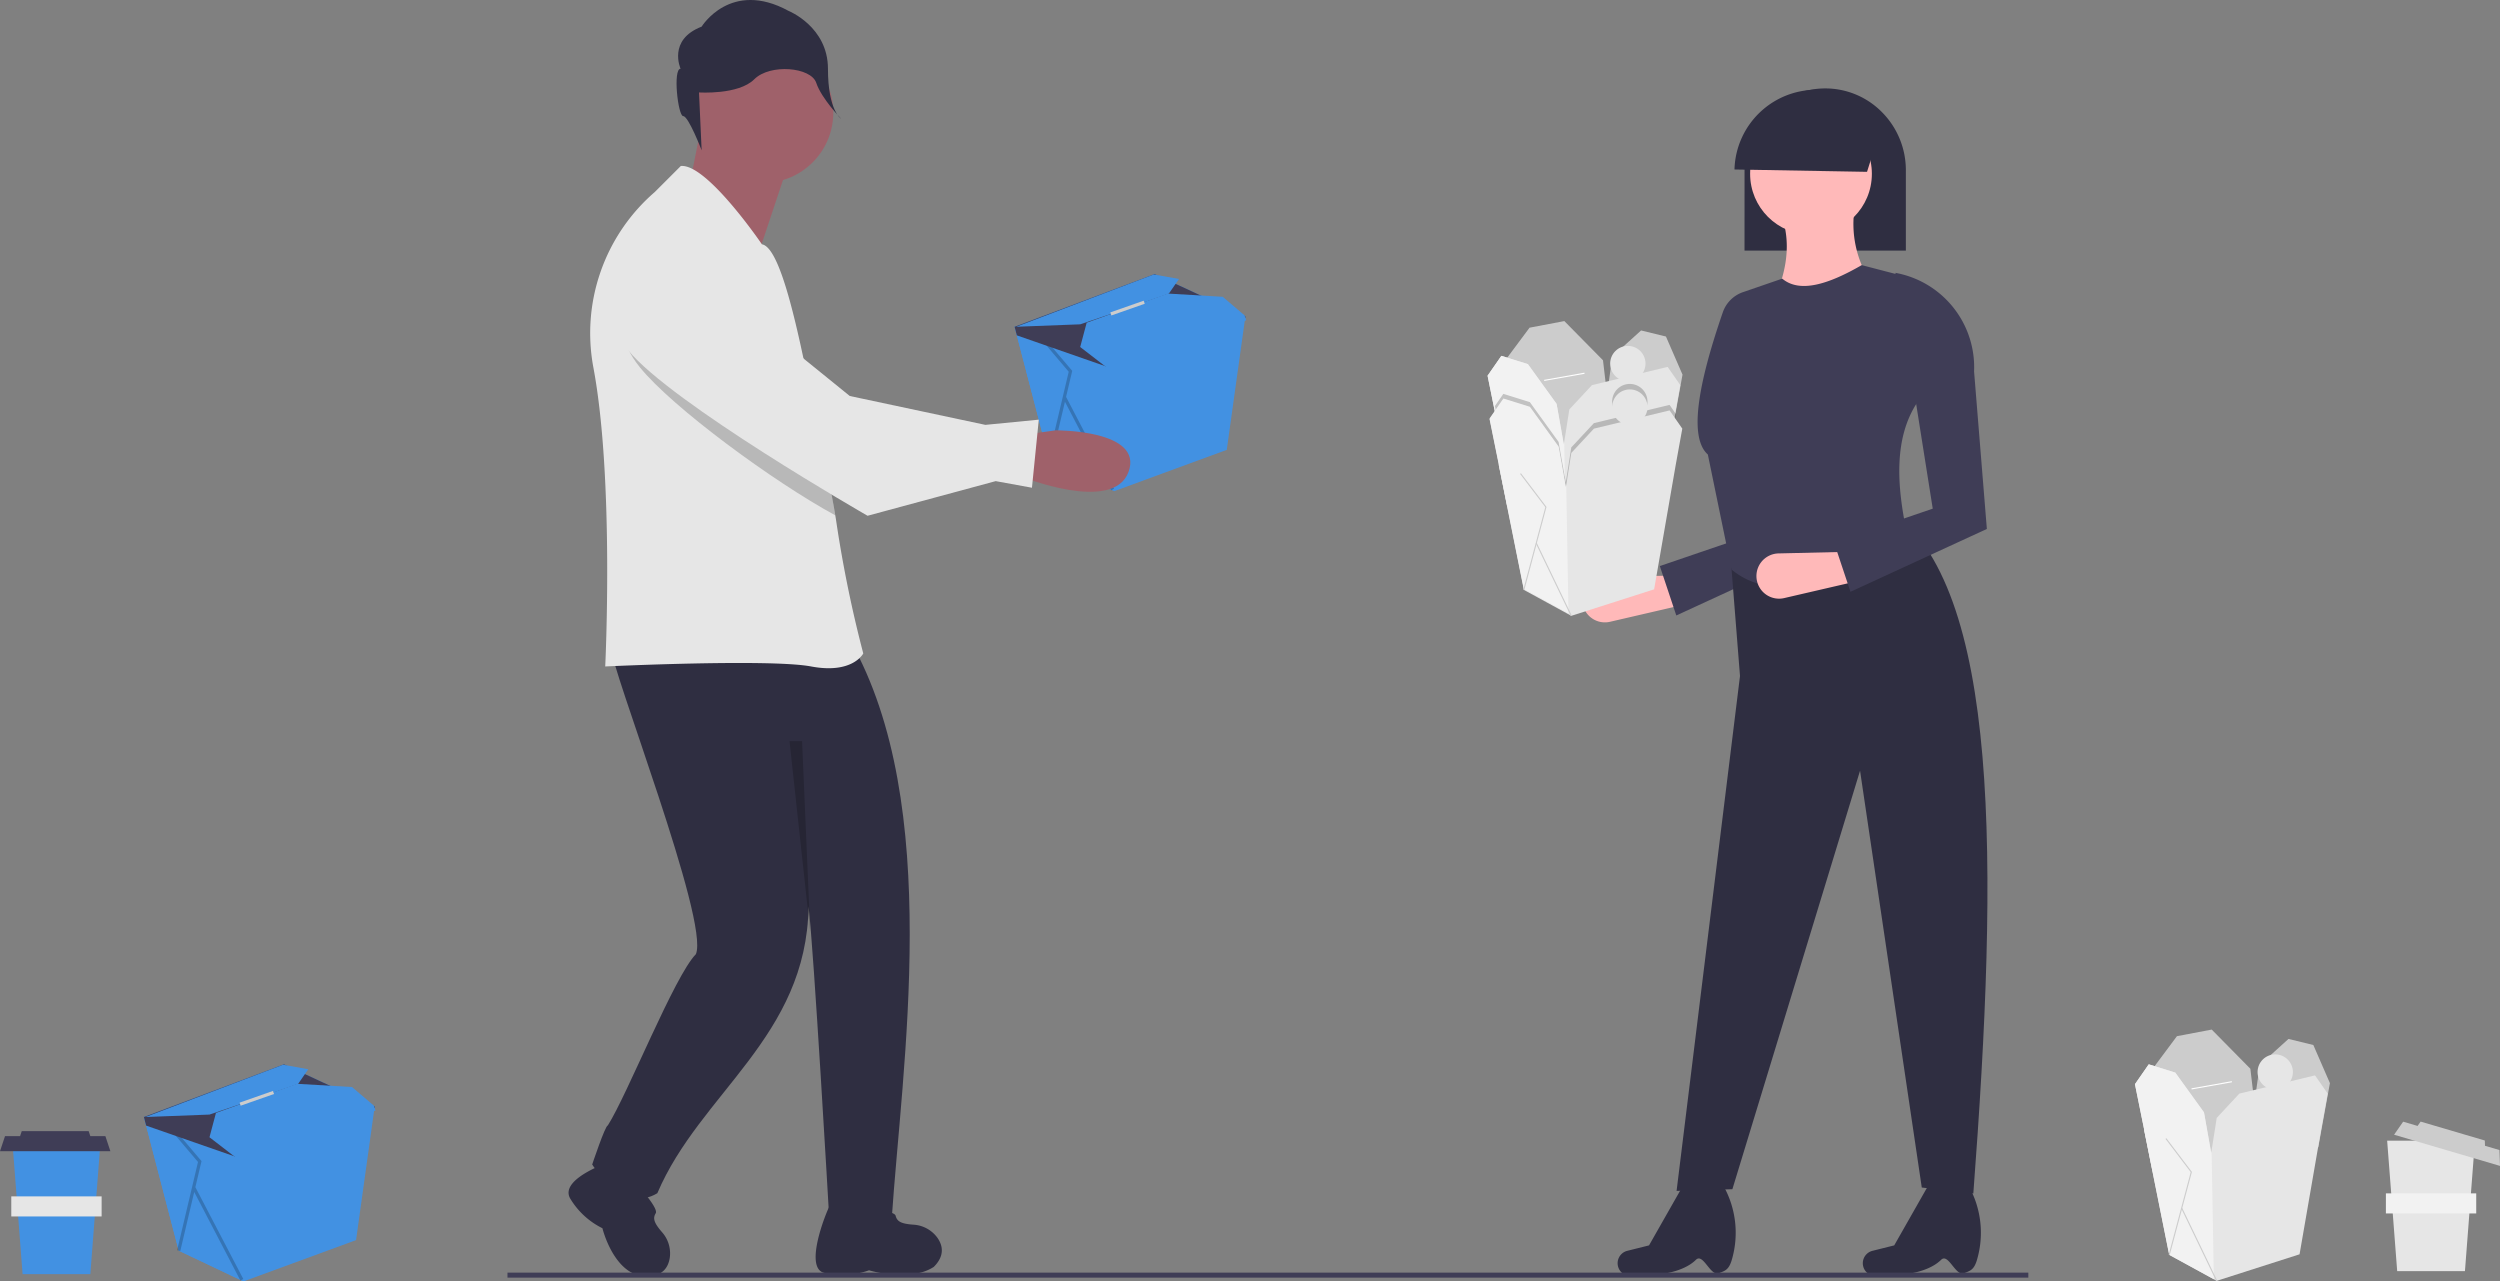 <svg xmlns="http://www.w3.org/2000/svg" width="378.23" height="193.868" viewBox="0 0 378.23 193.868"><rect x="0" y="0" width="378.23" height="193.868" fill="#808080" stroke="none"/><defs><style>.a{fill:#4291e2;}.b{opacity:0.2;}.c{fill:#3f3d56;}.d{fill:#ccc;}.e{fill:#9f616a;}.f{fill:#2f2e41;}.g{fill:#e6e6e6;}.h{fill:#ffb9b9;}.i{fill:#fff;}.j{fill:#f2f2f2;}</style></defs><g transform="translate(0 0)"><path class="a" d="M439.26,115.616l-.01.066-.027.191-2.782,19.96-17.032,6.249-.267-.128-9.536-4.529-4.931-18.919-.338-1.3.1-.039,21.095-7.925,13.711,6.364Z" transform="translate(-250.84 -67.772)"/><path class="a" d="M419.143,154.905l-9.536-4.529-5.269-20.217.1-.039,13.743,5.8Z" transform="translate(-250.84 -80.723)"/><path class="b" d="M425.855,157.2,418.6,143.3l.932-3.941-4.387-5.166-.374.317L419,139.492l-3.157,13.358.477.113,2.11-8.929,6.991,13.4Z" transform="translate(-257.312 -83.252)"/><path class="c" d="M439.26,115.861l-.037.012-21.038,7.34-13.508-4.705-.338-1.3.1-.039,21.095-7.925,13.711,6.364,0,.074Z" transform="translate(-250.84 -67.772)"/><path class="a" d="M434.771,128.385l-4.289-3.308.98-3.676,12.253-4.411,8.332.49,3.308,2.818.245.735Z" transform="translate(-267.058 -72.577)"/><path class="a" d="M404.984,117.294l9.68-.368,5.244-1.78,8.176-2.876,1.529-2.205-3.815-.683Z" transform="translate(-251.24 -67.858)"/><rect class="d" width="5.349" height="0.49" transform="translate(167.981 47.265) rotate(-19.337)"/><path class="e" d="M276.8,44.344l-2.366,11.83,11.042,8.282,5.127-15.38Z" transform="translate(-170.251 -27.51)"/><circle class="e" cx="10.648" cy="10.648" r="10.648" transform="translate(104.776 6.384)"/><path class="f" d="M340.605,449.586c.049,3.435,15.01,41.667,12.933,46.646-3.275,3.347-10.318,21.163-13.327,25.916-.394,0-2.366,5.915-2.366,5.915s4.732,7.493,9.859,4.338c6.446-15.161,22.59-23.617,22.875-43.378.779,6.242,3.079,46.311,3.079,46.311s-.441.187,9.491,1.139c1.542-23.255,7.843-62.819-6.264-87.675C372.548,446.826,340.605,449.586,340.605,449.586Z" transform="translate(-248.252 -351.88)"/><path class="f" d="M428.9,675.852c-.461.887-3.767,9.07-.759,9.891a12.089,12.089,0,0,0,6.833-.38s6.074,1.9,9.791-.514c1.735-1.735,1.341-3.312.513-4.456a4.83,4.83,0,0,0-3.583-1.931c-1.886-.135-2.485-.484-2.7-1.348C438.676,675.852,428.9,675.852,428.9,675.852Z" transform="translate(-303.492 -493.178)"/><path class="f" d="M335.37,657.027s-8.476,2.677-6.691,5.8a11.735,11.735,0,0,0,4.874,4.494s1.768,7.287,6.675,7.287c2.454,0,3.29-1.394,3.513-2.788a4.83,4.83,0,0,0-1.168-3.9c-1.239-1.429-1.415-2.1-.957-2.864C342.284,663.942,335.37,657.027,335.37,657.027Z" transform="translate(-242.412 -481.5)"/><path class="g" d="M378.342,334.548s-1.579,3.155-7.889,1.97-31.152,0-31.152,0,1.378-28.2-1.777-45.153a28.209,28.209,0,0,1,9.267-26.62l3.944-3.944c3.944-.391,12.273,11.848,12.273,11.848,2.741.459,5.3,12.11,7.482,23.135.129.63.251,1.253.372,1.875,1.006,5.14,2.407,10.861,3.246,16,.061.364.118.725.171,1.086a187.749,187.749,0,0,0,4.062,19.805Z" transform="translate(-247.735 -235.687)"/><path class="f" d="M372.078,205.063s-1.991-4.38,3.185-6.37c0,0,4.38-7.167,13.139-2.389,0,0,5.972,2.389,5.972,8.759s1.991,7.565,1.991,7.565-2.965-3.041-3.761-5.43-6.989-2.931-9.378-.542-8.361,1.991-8.361,1.991l.4,8.759s-1.991-5.176-2.787-5.176S370.883,205.063,372.078,205.063Z" transform="translate(-269.111 -194.662)"/><path class="b" d="M381.955,338.956c-9.407-5.114-24.646-16.328-29.562-22.394-6.48-7.991.588-14.065.588-14.065,8.014-5.057,17.6,12.292,17.6,12.292l7.76,6.294c.129.63.251,1.253.372,1.875C379.716,328.1,381.116,333.82,381.955,338.956Z" transform="translate(-255.58 -260.986)"/><path class="e" d="M508.706,373.121s13.986,5.678,16.287-.7-11.042-6.273-11.042-6.273l-5.239.742Z" transform="translate(-354.249 -301.044)"/><path class="g" d="M348.262,295.5s-7.065,6.078-.59,14.066,36.236,25.057,36.236,25.057l19.385-5.241,5.486,1,1.034-10.3-8.082.789-20.516-4.368L368.134,305.9S356.273,290.451,348.262,295.5Z" transform="translate(-252.653 -256.592)"/><path class="b" d="M316.544,295.362l1.236,28.883-3.134-28.883Z" transform="translate(-195.197 -183.234)"/><path class="h" d="M747.832,428.4,736.611,431a3.423,3.423,0,0,1-4.084-2.468h0a3.423,3.423,0,0,1,3.232-4.29l10.839-.252Z" transform="translate(-493.031 -336.928)"/><path class="c" d="M765.815,362.317l-2.492-7.476,14.941-5.1L774.3,314.816h0c7.139,1.3,10.537,6.912,10.219,14.162l1.933,23.829Z" transform="translate(-512.205 -269.202)"/><path class="f" d="M797.079,254.441h24.409V242.3a12.452,12.452,0,0,0-3.575-8.765,12.03,12.03,0,0,0-8.63-3.631,12.224,12.224,0,0,0-12.2,12.072c0,.111,0,.217,0,.324Z" transform="translate(-533.147 -216.527)"/><path class="f" d="M814.893,500.978l-7.8-.9-9.338-63.062-19.315,63.318-8.442.256,9.594-77.9-1.407-17.78,23.92-7.547C819.043,409.194,818.692,450.966,814.893,500.978Z" transform="translate(-516.344 -320.415)"/><circle class="h" cx="9.21" cy="9.21" r="9.21" transform="translate(264.779 17.089)"/><path class="h" d="M822.327,288.509,806.722,292.6c2.629-5.056,3.471-9.776,2.047-14.071l11-1.791a16.05,16.05,0,0,0,2.558,11.768Z" transform="translate(-539.129 -245.582)"/><path class="c" d="M809.989,340.621c-8.753,5.566-18.949,11.961-26.478,5.756l-3.582-17.4c-2.847-2.535-1.584-10.359,2.264-21.511a4.933,4.933,0,0,1,3.058-3.055l5.934-2.04c2.63,2.212,6.941.893,12.024-2.047l5.884,1.535,2.558,19.187C807.959,326.583,808.6,333.95,809.989,340.621Z" transform="translate(-521.546 -260.214)"/><path class="h" d="M817.242,418.961l-11.221,2.6a3.423,3.423,0,0,1-4.084-2.468h0a3.423,3.423,0,0,1,3.232-4.29l10.839-.252Z" transform="translate(-536.091 -331.075)"/><path class="f" d="M859.582,679.182c-1.31.6-2.408-3.109-3.514-2.023-3.092,3.039-10.51,2.358-10.51,2.358A1.933,1.933,0,0,1,844.341,677h0a1.933,1.933,0,0,1,1.341-1.2l3.288-.822,5.163-9.08,5.627-.712.142.232a14.509,14.509,0,0,1,1.555,11.863C860.989,678.783,860.352,678.831,859.582,679.182Z" transform="translate(-562.39 -486.562)"/><path class="f" d="M761.868,679.182c-1.311.6-2.408-3.109-3.514-2.023-3.092,3.039-10.51,2.358-10.51,2.358A1.933,1.933,0,0,1,746.627,677h0a1.933,1.933,0,0,1,1.341-1.2l3.288-.822,5.163-9.08,5.627-.712.142.232a14.508,14.508,0,0,1,1.555,11.863C763.275,678.783,762.638,678.831,761.868,679.182Z" transform="translate(-501.771 -486.562)"/><path class="f" d="M815.447,235.458l-2.319,7.38-20.054-.356a12.4,12.4,0,0,1,22.374-7.023Z" transform="translate(-530.661 -216.841)"/><path class="c" d="M835.226,351.645l-2.492-7.476,14.941-5.1-5.652-35.677h0a14.516,14.516,0,0,1,11.905,14.918l1.933,23.829Z" transform="translate(-555.266 -262.113)"/><path class="d" d="M612.873,148.753l-15.539,3.342-3.175-15.289,5.848-7.853,5.263-1,5.848,5.932Z" transform="translate(-368.598 -79.377)"/><path class="g" d="M604.87,158.02h-9.358l-1.276-6.3-1.4-6.9,2.088-3.007,4.013,1.253,4.343,6.017,1.09,6.131.076.437Z" transform="translate(-367.779 -87.977)"/><path class="d" d="M648.29,148.066l-10.777,1.253,1.922-13.7,4.344-3.927,3.76.919,2.507,5.765Z" transform="translate(-395.494 -81.697)"/><path class="g" d="M624.247,148.97l-1,5.516-3.257,18.8-12.532,4.013-.433-.235-6.754-3.694-3.8-18.921.019.008,10.049,4.043.087-.55.061-.4.771-4.9,3.424-3.679,11.446-2.756Z" transform="translate(-370.031 -90.707)"/><circle class="g" cx="2.673" cy="2.673" r="2.673" transform="translate(243.607 52.333)"/><rect class="i" width="6.195" height="0.167" transform="translate(233.608 57.471) rotate(-10.097)"/><path class="j" d="M604.771,174.329l-6.754-3.694-3.8-18.921.019.008-1.4-6.9,2.088-3.007,4.013,1.253,4.343,6.017,1.09,6.131.061-.4.015.835.042,2.369Z" transform="translate(-367.779 -87.977)"/><path class="d" d="M605.642,188.928l-.162-.043,3.331-12.492L605,171.364l.133-.1,3.864,5.094Z" transform="translate(-375.322 -106.247)"/><rect class="d" width="0.167" height="12.21" transform="matrix(0.901, -0.434, 0.434, 0.901, 232.051, 75.624)"/><path class="b" d="M725,352.209l-.627,3.466-.032,0-2.809,16.2L709,375.893l-.075.036-.05-.1-7.06-3.858-.081-.022.043-.164-3.764-18.738.019.008-.417-2.057.312-.449.963-1.387,4.01,1.253,4.344,6.015.063.358.456,2.567.183,1.031.387,2.178.368-2.34.132-.842.332-2.115,3.425-3.676,1.523-.367,1.06-.256,1.459-.351a2.673,2.673,0,1,1,3.665-.883l3.739-.9.922,1.323Z" transform="translate(-471.444 -289.575)"/><path class="g" d="M605.661,175.362H596.3l-2.673-13.2,2.089-3.008,4.01,1.253,4.344,6.015Z" transform="translate(-368.271 -98.735)"/><path class="g" d="M620.78,190.625l-12.532,4.01-7.185-3.927-3.8-18.923,10.067,4.052.919-5.848,3.425-3.676,11.446-2.757,1.922,2.757-1,5.514Z" transform="translate(-370.523 -101.465)"/><circle class="g" cx="2.673" cy="2.673" r="2.673" transform="translate(243.908 58.916)"/><path class="j" d="M605.581,191.329l-6.754-3.694-3.8-18.921.019.008-1.4-6.9,2.088-3.007,4.013,1.253,4.343,6.017,1.089,6.131.061-.4.015.835.042,2.369Z" transform="translate(-368.282 -98.524)"/><path class="d" d="M606.434,206.267l-.161-.043,3.331-12.493-3.815-5.029.133-.1,3.864,5.094Z" transform="translate(-375.813 -117.003)"/><rect class="d" width="0.167" height="12.21" transform="matrix(0.901, -0.434, 0.434, 0.901, 232.352, 82.207)"/><path class="d" d="M870.873,431.1l-15.539,3.342-3.175-15.289,5.848-7.853,5.263-1,5.848,5.932Z" transform="translate(-528.654 -254.535)"/><path class="g" d="M862.87,440.366h-9.358l-1.276-6.3-1.4-6.9,2.088-3.007,4.013,1.253,4.343,6.017,1.089,6.131.076.437Z" transform="translate(-527.835 -263.136)"/><path class="d" d="M906.29,430.413l-10.777,1.254,1.922-13.7,4.344-3.927,3.76.919,2.507,5.765Z" transform="translate(-555.549 -256.857)"/><path class="g" d="M882.247,431.316l-1,5.516-3.257,18.8-12.532,4.013-.433-.235-6.754-3.694-3.8-18.921.019.008,10.049,4.043.087-.55.061-.4.771-4.9,3.424-3.679,11.446-2.756Z" transform="translate(-530.086 -265.866)"/><circle class="g" cx="2.673" cy="2.673" r="2.673" transform="translate(341.552 159.52)"/><rect class="i" width="6.195" height="0.167" transform="translate(331.553 164.658) rotate(-10.097)"/><path class="j" d="M862.771,456.675l-6.754-3.694-3.8-18.921.019.008-1.4-6.9,2.088-3.007,4.013,1.253,4.343,6.017,1.089,6.131.061-.4.015.835.042,2.369Z" transform="translate(-527.835 -263.136)"/><path class="d" d="M863.642,471.274l-.162-.043,3.331-12.492L863,453.71l.133-.1,3.864,5.094Z" transform="translate(-535.377 -281.406)"/><rect class="d" width="0.167" height="12.21" transform="matrix(0.901, -0.434, 0.434, 0.901, 329.996, 182.812)"/><path class="g" d="M963.108,474.331h-10.25l-1.519-19.741h13.287Z" transform="translate(-590.182 -282.014)"/><rect class="j" width="13.667" height="3.037" transform="translate(360.967 180.548)"/><path class="d" d="M970.043,451.29l-2.185-.644-.028-.8-9.711-2.861-.458.657L955.477,447l-1.372,1.97,16.023,4.72Z" transform="translate(-591.898 -277.297)"/><path class="a" d="M92.26,430.547l-.01.066-.027.191-2.782,19.96L72.41,457.014l-.267-.128-9.536-4.529-4.931-18.919-.338-1.3.1-.039,21.095-7.925,13.711,6.364Z" transform="translate(-35.571 -263.146)"/><path class="a" d="M72.143,469.837l-9.536-4.529-5.269-20.218.1-.039,13.743,5.8Z" transform="translate(-35.571 -276.097)"/><path class="b" d="M78.855,472.135l-7.253-13.9.932-3.94-4.387-5.167-.374.317L72,454.423l-3.157,13.358.477.113,2.11-8.929,6.991,13.4Z" transform="translate(-42.044 -278.626)"/><path class="c" d="M92.26,430.793l-.037.012-21.038,7.339-13.508-4.705-.338-1.3.1-.039,21.095-7.925,13.711,6.364,0,.073Z" transform="translate(-35.571 -263.146)"/><path class="a" d="M87.771,443.317l-4.289-3.309.98-3.676,12.253-4.411,8.332.49,3.308,2.818.245.735Z" transform="translate(-51.79 -267.952)"/><path class="a" d="M57.984,432.226l9.68-.367,5.244-1.78,8.176-2.876L82.613,425l-3.815-.683Z" transform="translate(-35.972 -263.232)"/><rect class="d" width="5.349" height="0.49" transform="translate(36.25 166.821) rotate(-19.337)"/><path class="a" d="M16.769,475.527H6.519L5,455.786H18.287Z" transform="translate(-3.102 -282.756)"/><rect class="g" width="13.667" height="3.037" transform="translate(1.708 181.002)"/><path class="c" d="M15.944,451.545H13.667l-.253-.759H3.29l-.253.759H.759L0,453.823H16.7Z" transform="translate(0 -279.654)"/><rect class="c" width="230.093" height="0.759" transform="translate(76.778 192.538)"/></g></svg>